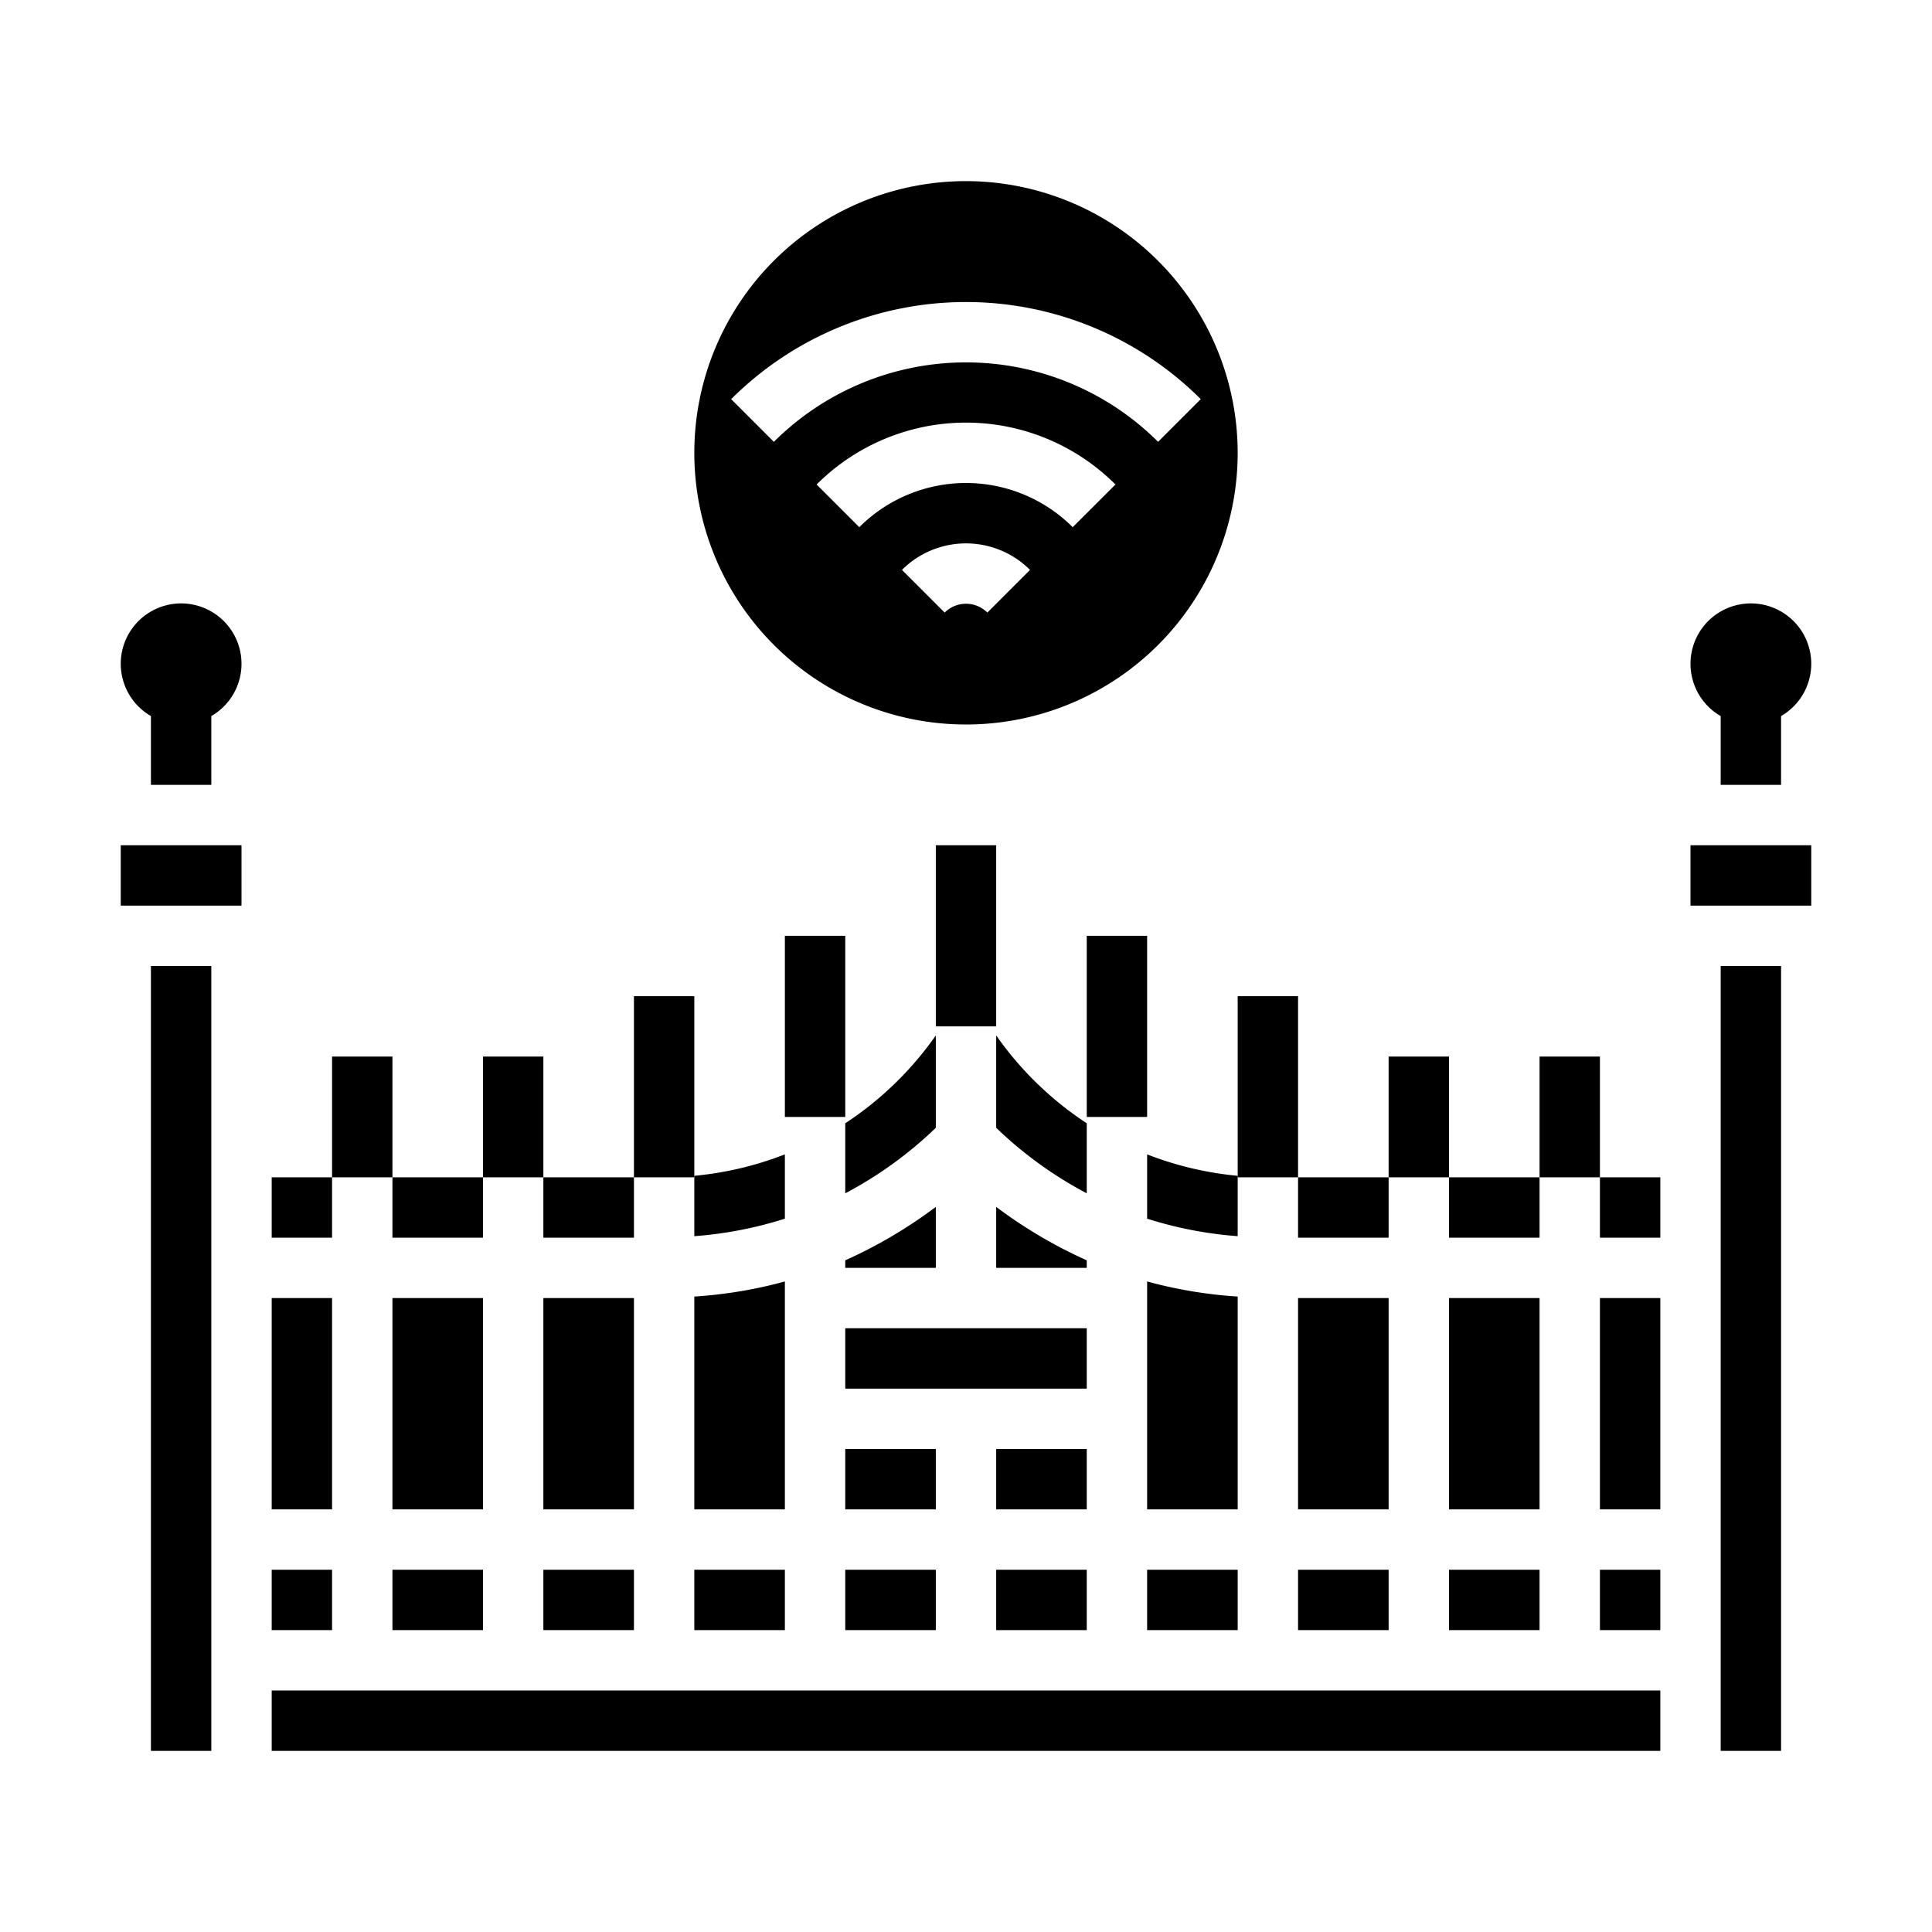 <svg xmlns="http://www.w3.org/2000/svg" viewBox="0 0 64 64" x="0px" y="0px"><g><path d="M23,50h3V42.45a14.923,14.923,0,0,1-3,.5Z"></path><path d="M26,38.24a11.05,11.05,0,0,1-3,.71v2a13.06,13.06,0,0,0,3-.58Z"></path><rect x="18" y="52" width="3" height="2"></rect><rect x="18" y="39" width="3" height="2"></rect><rect x="28" y="48" width="3" height="2"></rect><rect x="33" y="48" width="3" height="2"></rect><rect x="23" y="52" width="3" height="2"></rect><rect x="33" y="52" width="3" height="2"></rect><rect x="28" y="52" width="3" height="2"></rect><rect x="18" y="43" width="3" height="7"></rect><rect x="13" y="52" width="3" height="2"></rect><rect x="9" y="43" width="2" height="7"></rect><rect x="5" y="32" width="2" height="26"></rect><rect x="4" y="28" width="4" height="2"></rect><rect x="9" y="39" width="2" height="2"></rect><rect x="9" y="52" width="2" height="2"></rect><rect x="13" y="43" width="3" height="7"></rect><rect x="13" y="39" width="3" height="2"></rect><rect x="9" y="56" width="46" height="2"></rect><path d="M28,37.21v2.32a13.175,13.175,0,0,0,3-2.17V34.3A11.078,11.078,0,0,1,28,37.21Z"></path><rect x="48" y="52" width="3" height="2"></rect><rect x="53" y="52" width="2" height="2"></rect><rect x="53" y="39" width="2" height="2"></rect><rect x="56" y="28" width="4" height="2"></rect><rect x="53" y="43" width="2" height="7"></rect><rect x="28" y="44" width="8" height="2"></rect><rect x="57" y="32" width="2" height="26"></rect><path d="M28,41.75V42h3V39.98A15.659,15.659,0,0,1,28,41.75Z"></path><path d="M36,41.75a15.659,15.659,0,0,1-3-1.77V42h3Z"></path><rect x="48" y="43" width="3" height="7"></rect><rect x="38" y="52" width="3" height="2"></rect><path d="M41,38.95a11.05,11.05,0,0,1-3-.71v2.13a13.06,13.06,0,0,0,3,.58Z"></path><path d="M38,50h3V42.95a14.923,14.923,0,0,1-3-.5Z"></path><rect x="43" y="43" width="3" height="7"></rect><rect x="43" y="52" width="3" height="2"></rect><rect x="43" y="39" width="3" height="2"></rect><path d="M33,34.3v3.06a13.175,13.175,0,0,0,3,2.17V37.21A11.078,11.078,0,0,1,33,34.3Z"></path><rect x="48" y="39" width="3" height="2"></rect><path d="M32,6a9,9,0,1,0,9,9A9.01,9.01,0,0,0,32,6Zm.707,14.293a1,1,0,0,0-1.414,0l-1.414-1.414a3,3,0,0,1,4.242,0Zm2.828-2.829a5,5,0,0,0-7.07,0L27.051,16.05a7,7,0,0,1,9.9,0Zm-9.9-2.828-1.414-1.414a11.012,11.012,0,0,1,15.556,0l-1.414,1.414A9.01,9.01,0,0,0,25.636,14.636Z"></path><path d="M8,22a2,2,0,1,0-3,1.721V26H7V23.721A2,2,0,0,0,8,22Z"></path><path d="M60,22a2,2,0,1,0-3,1.721V26h2V23.721A2,2,0,0,0,60,22Z"></path><rect x="36" y="31" width="2" height="6"></rect><rect x="41" y="33" width="2" height="6"></rect><rect x="46" y="35" width="2" height="4"></rect><rect x="51" y="35" width="2" height="4"></rect><rect x="26" y="31" width="2" height="6"></rect><rect x="31" y="28" width="2" height="6"></rect><rect x="21" y="33" width="2" height="6"></rect><rect x="16" y="35" width="2" height="4"></rect><rect x="11" y="35" width="2" height="4"></rect></g></svg>